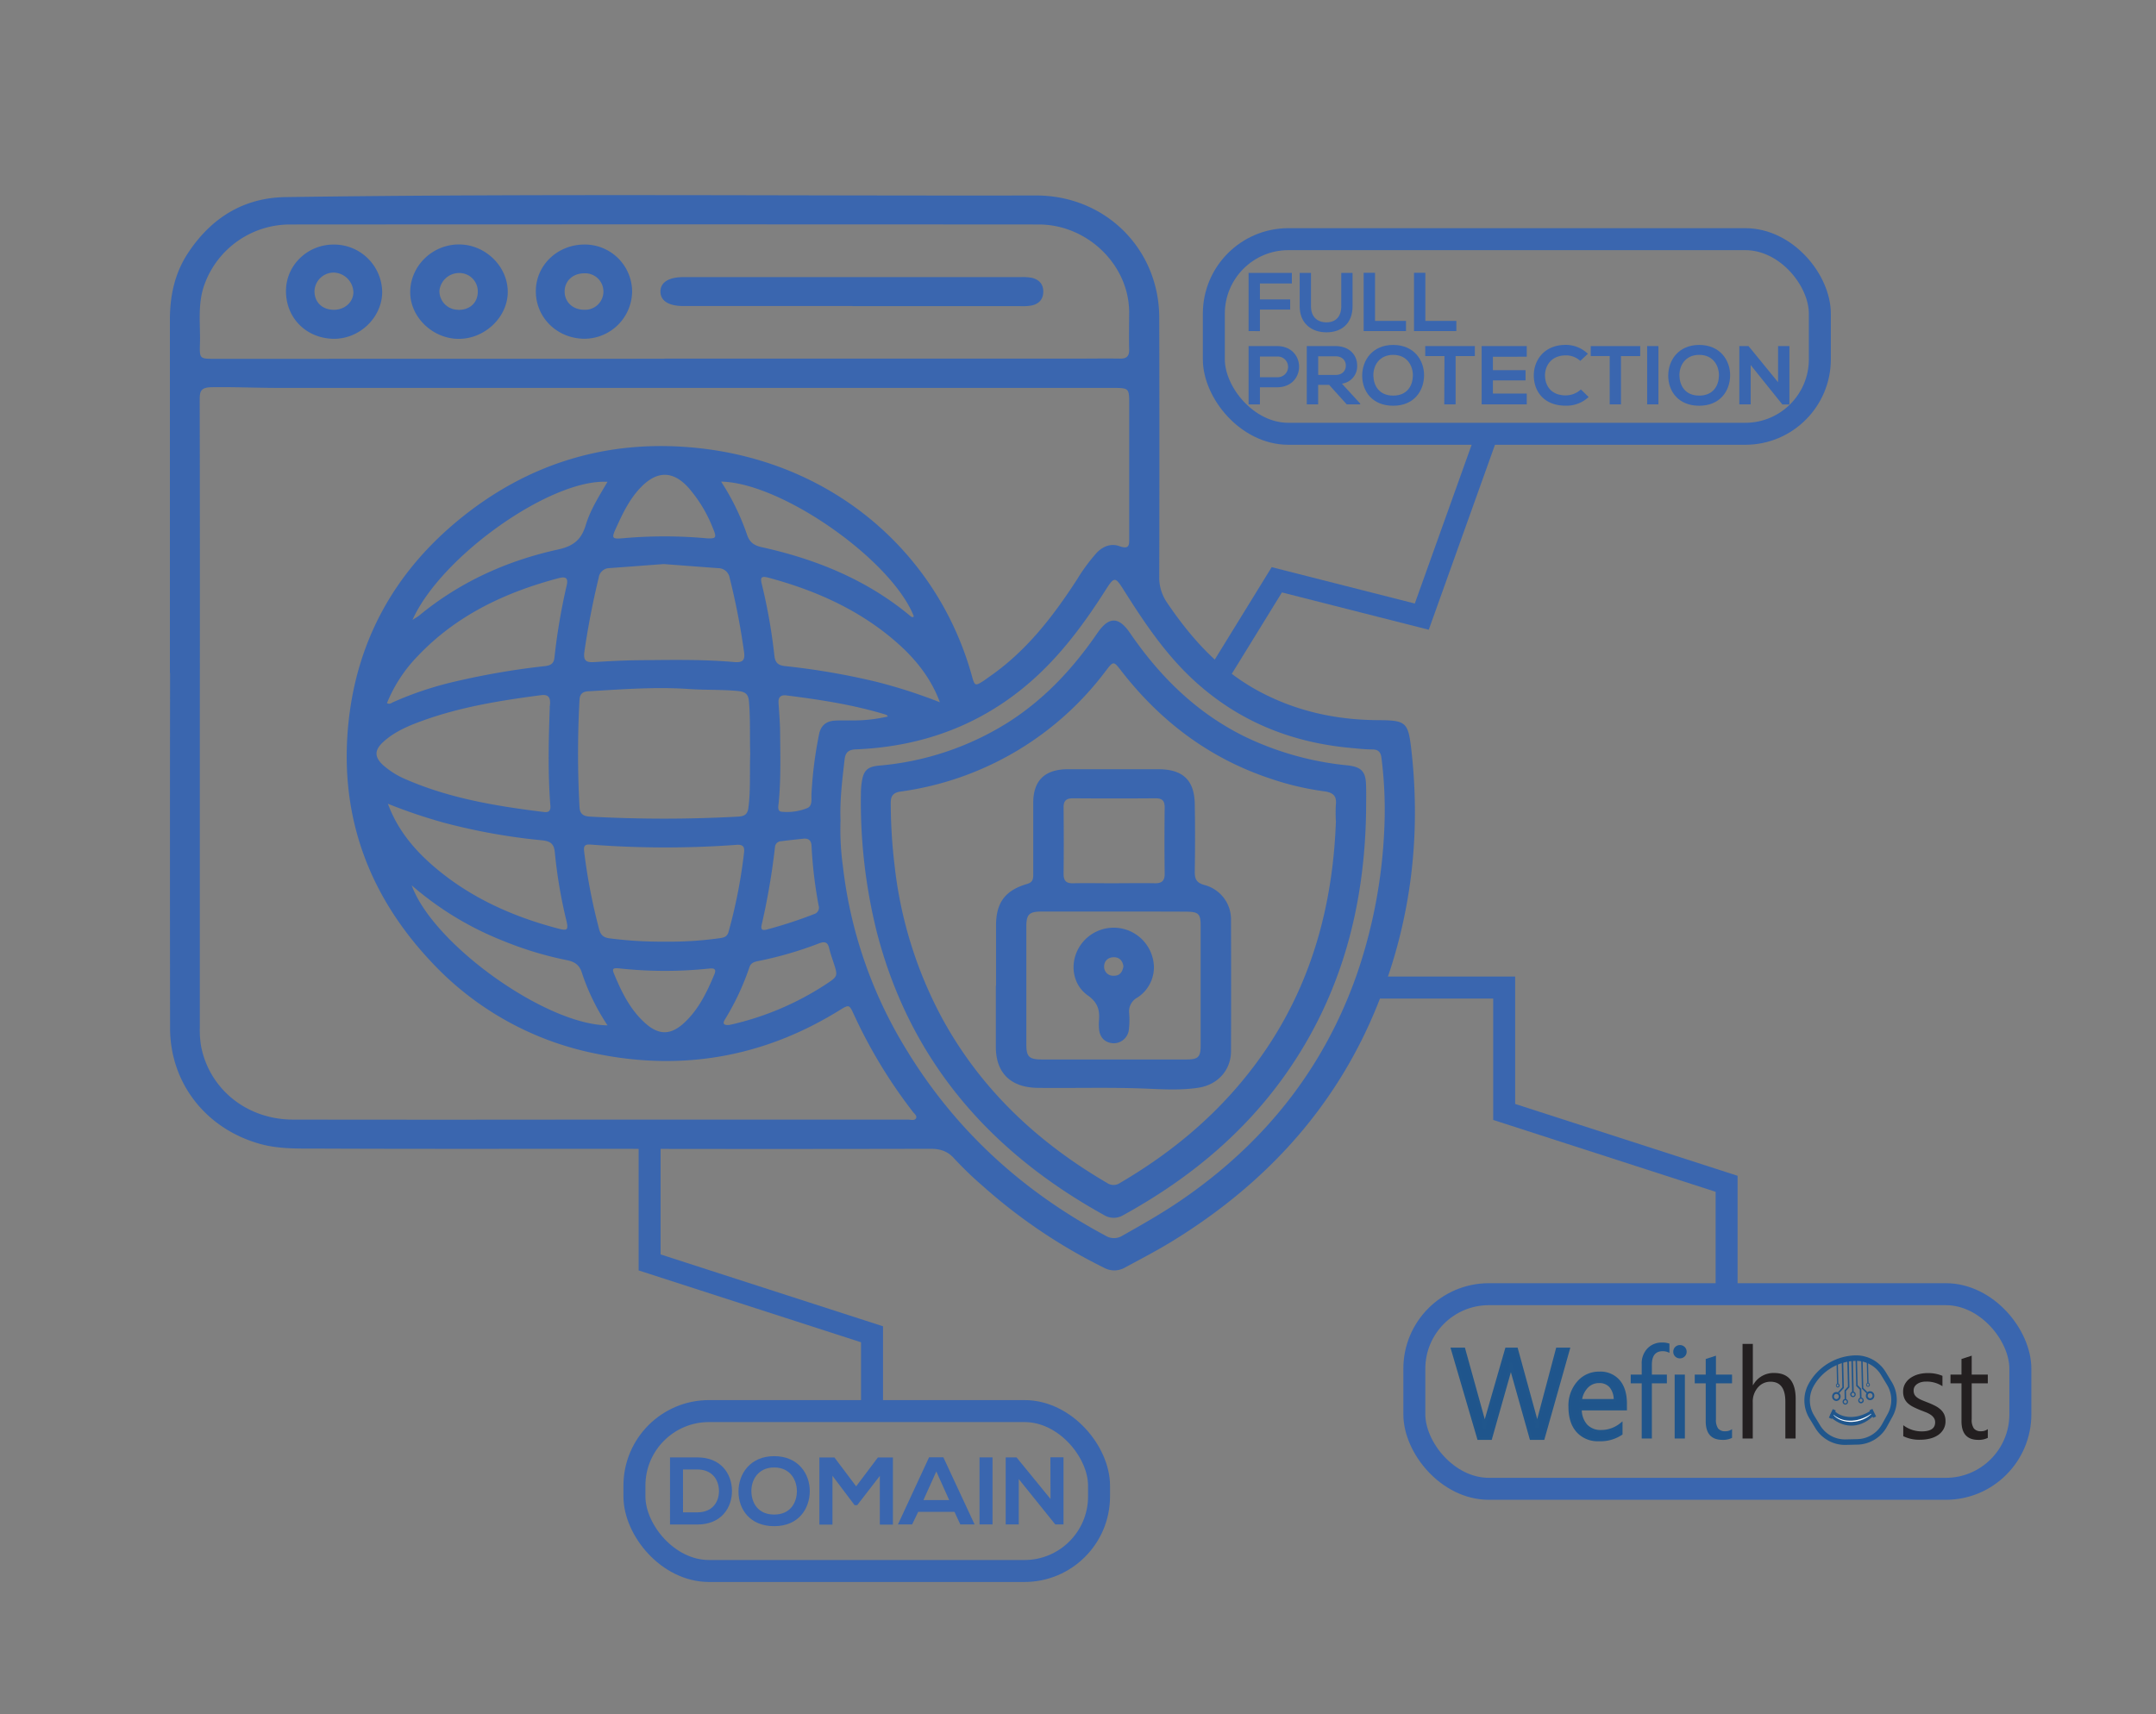 <svg xmlns="http://www.w3.org/2000/svg" id="Layer_1" data-name="Layer 1" viewBox="0 0 784.74 624.14"><rect x="0" y="0" width="784.74" height="624.14" fill="#808080" stroke="none"/><defs><style>.cls-1{fill:#3a66af;}.cls-2,.cls-6,.cls-8{fill:none;}.cls-2{stroke:#3a66af;stroke-width:8px;}.cls-2,.cls-3,.cls-6,.cls-8{stroke-miterlimit:10;}.cls-3,.cls-4{fill:#1f558c;}.cls-3,.cls-6,.cls-8{stroke:#20568c;}.cls-5{fill:#231f20;}.cls-6{stroke-width:2px;}.cls-7{fill:#fff;}.cls-8{stroke-width:1.2px;}</style></defs><title>Domain Checker_Image-04-03</title><path class="cls-1" d="M61.84,245q0-64.32,0-128.63c0-8.52,1.69-16.71,6.43-24C76.52,79.73,88.22,72,103.9,71.76c91.08-1.3,182.16-.43,273.23-.59,25.26,0,44.75,19.5,44.81,44.44q.12,47.12,0,94.23a16.1,16.1,0,0,0,2.85,9.58c8.92,13.16,19.33,24.78,33.84,32.47,13.39,7.09,27.78,10.23,43,10.3,10,.05,10.87.73,12,10.18,3.81,32.7-.25,64.44-12.88,95-14.87,36-40.15,63.63-73.78,84.35-5.68,3.5-11.59,6.57-17.46,9.74a7.79,7.79,0,0,1-7.76.05,197.12,197.12,0,0,1-44.13-29.79,131.15,131.15,0,0,1-10.37-10c-2.42-2.69-5.09-3.48-8.66-3.47q-58.59.13-117.19,0c-35.42,0-70.84.08-106.26-.08-6.91,0-13.91.17-20.69-1.76-19.63-5.58-32.53-22.15-32.55-42.14q-.08-64.64,0-129.28Zm10.89,15.9h0q0,56.55,0,113.09a36.17,36.17,0,0,0,.46,6.91c3.05,15.72,16.75,26.7,33.45,26.72q54,.08,108,0,57.93,0,115.84,0c1,0,2.31.47,2.89-.42s-.6-1.75-1.17-2.5a182.72,182.72,0,0,1-21.38-35.29c-1.75-3.82-1.78-3.74-5.42-1.5-27.24,16.82-56.75,22.17-88.33,15.73a111.58,111.58,0,0,1-60.5-33.89c-23.27-24.92-33.34-54.34-29.62-87.69,3.23-28.92,16.48-53.2,39.33-72.22,25.62-21.33,55.54-30.43,89-26.58,48.15,5.55,86,37.87,98.49,82.89,1,3.63,1.19,3.7,4.35,1.64.47-.31.92-.64,1.39-1C373.33,237.4,383.15,224.63,392,211a66.22,66.22,0,0,1,7.12-9.68c2.29-2.43,5.22-3.58,8.32-2.48,3.76,1.34,3.57-.58,3.57-3,0-16.2,0-32.41,0-48.61,0-6,0-6-6.38-6l-303.09,0c-8.17,0-16.34-.38-24.52-.25-3.94.06-4.34,1.45-4.33,4.61Q72.8,203.21,72.73,260.92ZM241.92,130.61v-.05H392.61c5,0,10-.09,15,0,2.54.06,3.43-.94,3.38-3.33-.11-4.63,0-9.26,0-13.89-.25-17.06-15.25-31.6-32.93-31.61q-136.17-.09-272.35,0a33.1,33.1,0,0,0-31.34,22c-2.55,7.12-1.37,14.42-1.6,21.65-.16,5.26,0,5.26,5.48,5.26Zm64,168.22a98,98,0,0,0,.88,16.57,162.63,162.63,0,0,0,22.82,66.29c17.68,29.25,42.08,51.79,72.68,68.14a5.81,5.81,0,0,0,6.32,0c7.08-4,14.15-8,20.86-12.57,30.57-20.81,52.28-48.08,64.35-82.42a186.58,186.58,0,0,0,10-52.48,150.26,150.26,0,0,0-1-26.39c-.26-2.11-1.09-3.12-3.43-3.12-2.61,0-5.22-.31-7.83-.55-21.81-2-40.92-9.82-56.91-24.5-10.28-9.43-17.92-20.77-25.24-32.35-3.62-5.74-3.72-5.81-7.41,0-7.05,11-14.74,21.5-24.4,30.5-18.46,17.17-40.68,25.86-66.15,26.88-2.84.12-3.78,1.31-4.05,3.74C306.58,283.86,305.64,291.18,305.93,298.83Zm-32.86-24.49c-.2-6.47.1-12.75-.46-19-.22-2.49-1.19-3.49-4-3.76-5.91-.58-11.83-.31-17.73-.72-12.3-.86-24.56.12-36.82.82-2.14.13-3,1.14-3.12,3.12a356.58,356.58,0,0,0,0,39c.13,2.47,1.29,3.37,3.84,3.51a492.31,492.31,0,0,0,53.92,0c2.35-.13,3.43-.89,3.72-3.25C273.27,287.36,272.8,280.75,273.07,274.34Zm-73-16.91c.7-4.16-1-4.62-3.24-4.32-14.34,1.88-28.6,4.16-42.24,9-5.45,1.94-10.85,4.11-15.15,8.07-3.22,3-3.16,5.5.09,8.46a30.76,30.76,0,0,0,8.62,5.28c15.89,6.84,32.81,9.62,49.89,11.72,1.93.24,2.42-.71,2.29-2.32C199.35,280.9,199.72,268.47,200.11,257.43Zm41.5-52.07c-6.56.49-13.14,1-19.72,1.47a4,4,0,0,0-3.92,3.48q-3.24,13.35-5.21,26.95c-.49,3.42.76,4,3.77,3.78,5.33-.34,10.68-.62,16-.67,11.61-.11,23.23-.36,34.81.67,3.21.29,3.93-.85,3.52-3.73a255.33,255.33,0,0,0-5.23-26.95,4.23,4.23,0,0,0-4.28-3.51Zm.49,137.47a131.86,131.86,0,0,0,19.78-1.24c1.59-.19,2.85-.54,3.32-2.24a185.84,185.84,0,0,0,5.69-29.15c.21-1.92-.48-2.78-2.72-2.62a351.33,351.33,0,0,1-53.11-.09c-2-.16-2.65.37-2.41,2.38a207,207,0,0,0,5.5,28.53c.58,2.15,1.69,3,4,3.26A147.39,147.39,0,0,0,242.1,342.83ZM140.84,256c1,.48,1.55,0,2.14-.31a124,124,0,0,1,22.22-7.46,277.17,277.17,0,0,1,33.26-5.73c1.95-.24,3.12-.92,3.34-3a220.63,220.63,0,0,1,4.47-26.39c.69-3-.67-3.22-3.12-2.57-19.45,5.18-37,13.52-50.91,28.12A53.27,53.27,0,0,0,140.84,256Zm.35,36.64c3.18,8.65,8.64,15.62,15.37,21.64,13.33,11.92,29.25,19.23,46.63,23.79,3.39.89,3.76.49,2.94-3a177.93,177.93,0,0,1-4.19-24.75c-.27-3.1-1.6-4.07-4.61-4.38a222.1,222.1,0,0,1-35.85-6.44A192.89,192.89,0,0,1,141.19,292.63ZM342.1,255.68c-3.06-8.28-8.24-15-14.68-20.86-13.63-12.33-30-19.75-47.81-24.52-2.57-.68-2.91,0-2.34,2.32a202.3,202.3,0,0,1,4.58,26c.29,2.59,1.26,3.59,3.89,3.89A258,258,0,0,1,319,248.23,190.81,190.81,0,0,1,342.1,255.68Zm-191.94-30c1.25-.81,1.85-1.12,2.36-1.54,14.78-12.2,31.91-20,50.69-24.1,5.74-1.27,8.45-3.75,10-8.9,1.67-5.56,4.88-10.56,7.9-15.72C200.56,174.26,160.59,202.43,150.16,225.64Zm-.29,96.71c7.83,21.47,48.83,50.73,71.26,50.91a78.84,78.84,0,0,1-9.34-19.16c-.89-2.83-2.6-4-5.48-4.57a127.43,127.43,0,0,1-23.1-7A115.1,115.1,0,0,1,149.87,322.35Zm112.63-147a87.1,87.1,0,0,1,9.36,19.15c.9,2.76,2.41,4,5.34,4.66,20,4.41,38.52,12,54.24,25.15.33.28.76.56,1.18.06C324.66,204,284.65,175.78,262.5,175.34Zm60.72,85.51c-.32-.35-.43-.6-.6-.65-11.87-3.67-24.12-5.51-36.42-7.07-2.08-.26-2.94.7-2.83,2.67.22,3.51.53,7,.57,10.55.08,8.58.32,17.17-.5,25.75-.11,1.21-.65,3.26,1.08,3.38a19.7,19.7,0,0,0,9.35-1.34c1.92-.85,1.42-3.32,1.49-5.12a147.08,147.08,0,0,1,2.74-21.62c.62-3.35,2.69-5,6.09-5.11,1.71-.08,3.42-.05,5.12-.06A55.73,55.73,0,0,0,323.22,260.85Zm-58,112.31,1.81-.4a105.61,105.61,0,0,0,33.48-14.39c4.55-3,4.52-3,2.82-8.16-.55-1.67-1.14-3.35-1.54-5.06-.5-2.17-1.59-2.55-3.68-1.74A134.8,134.8,0,0,1,276,349.89c-1.34.27-2.64.61-3.18,2.12a93.26,93.26,0,0,1-9,19.22C263,372.58,263.33,373.3,265.25,373.16ZM257.36,196c3.33.13,3.58-.21,2.08-3.81a50.29,50.29,0,0,0-8.93-14.71c-5.46-6-11.13-6.15-16.9-.42-4.44,4.41-7,9.95-9.52,15.49-1.53,3.38-1.3,3.76,2.67,3.41A169.09,169.09,0,0,1,257.36,196ZM225.22,352.55c-2.18-.16-2.5.13-1.65,2.16,2.63,6.35,5.62,12.51,10.82,17.38s9.65,5,14.82.13,8.11-11.07,10.78-17.41c.76-1.8.21-2.4-1.79-2.19A154.07,154.07,0,0,1,225.22,352.55Zm67.21-47.21c-2.71.3-5.42.57-8.12.93a2.28,2.28,0,0,0-2.23,2.11,251.75,251.75,0,0,1-4.85,28.31c-.39,1.74.18,2.18,1.95,1.71a165.12,165.12,0,0,0,17.11-5.59,2.47,2.47,0,0,0,1.67-3.15,160.27,160.27,0,0,1-2.57-21.61C295.33,306.16,294.48,305.16,292.43,305.34Z"></path><path class="cls-1" d="M310.26,111.42h-61.5c-5.37,0-8.36-1.89-8.37-5.26s3-5.27,8.36-5.27l122.66,0a19,19,0,0,1,4.07.24c2.77.62,4.32,2.37,4.25,5.21-.06,2.69-1.62,4.31-4.23,4.88a19.13,19.13,0,0,1-4.08.24H310.26Z"></path><path class="cls-1" d="M166.92,89c9.51-.09,17.72,7.7,17.89,17s-8.27,17.4-17.83,17.37c-9.41,0-17.58-7.8-17.67-16.8C149.21,97,157.2,89.06,166.92,89Zm-.33,23.8c4.11.19,7.1-2.33,7.3-6.16a6.69,6.69,0,0,0-6.64-7.24,7.22,7.22,0,0,0-7.31,6.43A6.8,6.8,0,0,0,166.59,112.77Z"></path><path class="cls-1" d="M230.08,106.1a17.41,17.41,0,0,1-17.38,17.23c-9.9-.06-17.68-7.68-17.67-17.3,0-9.4,7.79-16.94,17.59-17A17.21,17.21,0,0,1,230.08,106.1Zm-17.45,6.67a6.64,6.64,0,1,0,0-13.26c-4.18,0-7.21,2.87-7.11,6.79C205.59,110.06,208.61,112.79,212.63,112.77Z"></path><path class="cls-1" d="M139.11,106.35c-.05,9.26-8.26,17.12-17.72,17-10-.18-17.37-7.65-17.3-17.51.06-9.39,8-17,17.71-16.8A17.51,17.51,0,0,1,139.11,106.35Zm-17.58,6.44c4,0,7.12-2.83,7.1-6.49a7.39,7.39,0,0,0-7.16-7.06,7,7,0,0,0-7,6.73C114.44,110,117.26,112.78,121.53,112.79Z"></path><path class="cls-1" d="M497.23,295.2c-.49,34.59-8.88,66.95-29.26,95.86-15.39,21.83-35.63,38.43-59.24,51.41a6.76,6.76,0,0,1-7.08-.21c-42.15-23.37-70.67-56.93-82.53-103a195.74,195.74,0,0,1-5.75-51.11,25.77,25.77,0,0,1,.33-3.61c.61-4,2.07-5.41,6.14-5.79a104.8,104.8,0,0,0,46.71-15.51c13.5-8.5,24-19.83,32.86-32.73,4.15-6.06,7.74-6.11,11.84-.11,10.81,15.77,24.07,29,41.7,37.72a110.69,110.69,0,0,0,37.51,10.53c5,.55,6.59,2.21,6.75,7C497.32,288.8,497.23,292,497.23,295.2Zm-11,3.71a53.64,53.64,0,0,1,0-6c.38-3.29-1.21-4.43-4.38-4.83a102.86,102.86,0,0,1-19.2-4.52c-22.51-7.44-40.3-21-54.48-39.25-2.92-3.76-2.89-3.73-5.86.17a112.39,112.39,0,0,1-74.45,43.7c-2.61.36-3.65,1.46-3.65,4.09a194.13,194.13,0,0,0,1.39,22.74,152.73,152.73,0,0,0,16.83,54.8c13.95,26.06,34.72,45.81,60.52,60.87a4.14,4.14,0,0,0,4.71,0c16.9-9.9,31.88-21.95,44.29-36.88C475,366.16,485,334,486.25,298.91Z"></path><path class="cls-1" d="M362.54,358.87c0-7.38,0-14.77,0-22.15.05-8.08,3.34-12.57,11.26-14.88,2.32-.68,2.28-2.07,2.28-3.76,0-8.59,0-17.19,0-25.78,0-8.17,4.22-12.22,12.62-12.25q16.39,0,32.8,0c9,0,13.22,3.92,13.37,12.66.15,8.26.13,16.53,0,24.8,0,2.57.67,3.87,3.44,4.68a12.92,12.92,0,0,1,9.75,12.91q.09,23.81,0,47.61c0,6.87-4.82,12.23-11.83,13.3-6.11.94-12.3.63-18.42.36-13.32-.57-26.64-.15-40-.3-9.79-.1-15.25-5.27-15.34-14.7,0-3.75,0-7.5,0-11.25V358.87Zm43-27c-8.77,0-17.54,0-26.31,0-4.65,0-5.65,1-5.66,5.43q0,21.49,0,43c0,4.43,1,5.42,5.66,5.43q26.31,0,52.62,0c4.27,0,5.15-.87,5.16-5.12q0-21.82,0-43.64c0-4.27-.79-5-5.19-5.05C423.08,331.86,414.31,331.89,405.54,331.88Zm-.22-10.3h0c5,0,10-.09,15,0,2.67.07,3.63-1,3.6-3.51q-.15-12,0-24.1c0-2.41-.86-3.34-3.37-3.32q-15,.12-30,0c-2.5,0-3.45.94-3.43,3.33.08,8,.1,16.08,0,24.11,0,2.53.85,3.58,3.56,3.5C395.54,321.48,400.43,321.58,405.32,321.58Z"></path><path class="cls-1" d="M420,352.54a13.15,13.15,0,0,1-6,10.64,5.7,5.7,0,0,0-3,5.77,30,30,0,0,1-.12,5.92,5.54,5.54,0,0,1-5.79,4.95c-3.07-.24-4.92-2.24-5.09-5.54a19.39,19.39,0,0,1,0-2.64c.35-3.78-.39-6.65-4.05-9.22-5.52-3.89-6.58-11.31-3.47-17a14.65,14.65,0,0,1,27.53,7.1Zm-11.09-.71c-.25-1.8-1.24-3.25-3.34-3.32s-3.7,1.23-3.69,3.41a3.25,3.25,0,0,0,3.46,3.32C407.49,355.31,408.54,354,408.9,351.83Z"></path><polyline class="cls-2" points="317.4 510.71 317.4 485.78 236.45 459.62 236.45 414.34"></polyline><polyline class="cls-2" points="628.45 471.04 628.45 430.99 547.49 404.83 547.49 359.55 497.26 359.55"></polyline><polyline class="cls-2" points="541.38 157.77 517.5 224.5 464.73 211.09 442.1 247.84"></polyline><rect class="cls-2" x="441.81" y="87.07" width="220.58" height="70.86" rx="27.14"></rect><path class="cls-1" d="M454.46,120.54V99.35h15.75v3.85H458.59V109h11v3.7h-11v7.85Z"></path><path class="cls-1" d="M492.3,99.35V111.5c0,6.28-4,9.49-9.49,9.49-5.27,0-9.75-3.09-9.75-9.49V99.35h4.11V111.5c0,3.82,2.25,5.86,5.67,5.86s5.36-2.22,5.36-5.86V99.35Z"></path><path class="cls-1" d="M500.48,99.32v17.52h11.27v3.7H496.34V99.32Z"></path><path class="cls-1" d="M518.8,99.32v17.52h11.28v3.7H514.67V99.32Z"></path><path class="cls-1" d="M464.79,141h-6.2v6.24h-4.13V126l10.33,0C475.51,126,475.54,141,464.79,141Zm-6.2-3.67h6.2a3.77,3.77,0,1,0,0-7.52h-6.2Z"></path><path class="cls-1" d="M495.09,147.21h-4.92l-6.39-7.09h-4v7.09h-4.14V126c3.48,0,7,0,10.44,0,5.17,0,7.89,3.36,7.89,7a6.34,6.34,0,0,1-5.54,6.67l6.64,7.25ZM479.8,129.72v6.79h6.3c2.63,0,3.76-1.7,3.76-3.4s-1.16-3.39-3.76-3.39Z"></path><path class="cls-1" d="M518.33,136.72c-.06,5.49-3.54,11-11.24,11s-11.28-5.37-11.28-10.95,3.69-11.19,11.28-11.19S518.39,131.17,518.33,136.72Zm-18.45.09c.09,3.49,2,7.22,7.21,7.22s7.11-3.76,7.17-7.25-2-7.58-7.17-7.58S499.79,133.23,499.88,136.81Z"></path><path class="cls-1" d="M525.76,129.63h-7V126h18.05v3.64h-7v17.58h-4.13Z"></path><path class="cls-1" d="M555.7,147.21H539.29V126H555.7v3.88H543.39v4.88h11.88v3.73H543.39v4.79H555.7Z"></path><path class="cls-1" d="M578.23,144.54a11.75,11.75,0,0,1-8.33,3.16c-8.15,0-11.6-5.43-11.63-10.95s3.7-11.19,11.63-11.19a11.54,11.54,0,0,1,8.05,3.25l-2.76,2.58a7.65,7.65,0,0,0-5.29-2c-5.3,0-7.59,3.82-7.55,7.37s2.13,7.19,7.55,7.19a8.19,8.19,0,0,0,5.51-2.16Z"></path><path class="cls-1" d="M585.9,129.63H579V126h18v3.64h-7v17.58H585.9Z"></path><path class="cls-1" d="M599.53,147.21V126h4.1v21.22Z"></path><path class="cls-1" d="M629.73,136.72c-.06,5.49-3.54,11-11.25,11s-11.28-5.37-11.28-10.95,3.7-11.19,11.28-11.19S629.79,131.17,629.73,136.72Zm-18.45.09c.09,3.49,2,7.22,7.2,7.22s7.11-3.76,7.18-7.25-2-7.58-7.18-7.58S611.18,133.23,611.28,136.81Z"></path><path class="cls-1" d="M647.18,126h4.13v21.25h-2.57v0L637.21,132.9v14.31h-4.13V126h3.35l10.75,13.16Z"></path><rect class="cls-2" x="514.79" y="471.18" width="220.58" height="70.86" rx="27.14"></rect><path class="cls-1" d="M266.42,542.61c.11,6.18-3.79,12.43-12.63,12.43h-9.92V530.6h9.92C262.45,530.6,266.31,536.57,266.42,542.61Zm-17.82,8h5.19c5.74,0,8-4.05,7.9-8-.11-3.8-2.41-7.61-7.9-7.61H248.6Z"></path><path class="cls-1" d="M294.74,543c-.07,6.32-4.08,12.64-12.95,12.64s-13-6.18-13-12.61,4.26-12.88,13-12.88S294.81,536.57,294.74,543Zm-21.25.1c.11,4,2.34,8.31,8.3,8.31S290,547,290.05,543s-2.31-8.73-8.26-8.73S273.38,538.94,273.49,543.06Z"></path><path class="cls-1" d="M320.24,537.34,312,548h-.94L303,537.3v17.77h-4.76V530.63h5.48l7.9,10.51,7.91-10.51H325v24.44h-4.76Z"></path><path class="cls-1" d="M347.41,550.43H334.2L332,555h-5.16l11.33-24.44h5.19L354.73,555h-5.2Zm-6.61-14.7-4.69,10.41h9.38Z"></path><path class="cls-1" d="M356.53,555V530.6h4.73V555Z"></path><path class="cls-1" d="M382.32,530.56h4.77V555h-3v0l-13.28-16.51V555h-4.76V530.6H370l12.37,15.15Z"></path><rect class="cls-2" x="230.92" y="513.74" width="169.11" height="58.22" rx="27.14"></rect><path class="cls-3" d="M570.91,491.14l-9.2,32.58h-4.47l-6.7-23.81a14.69,14.69,0,0,1-.53-3.32h-.09a17,17,0,0,1-.59,3.27l-6.75,23.86h-4.42l-9.55-32.58h4.21l6.93,25a17.31,17.31,0,0,1,.54,3.27h.11a19.32,19.32,0,0,1,.71-3.27l7.2-25H552l6.9,25.17a17.63,17.63,0,0,1,.55,3.05h.09a17.92,17.92,0,0,1,.61-3.14l6.66-25.08Z"></path><path class="cls-3" d="M591.67,513H575.25a8.63,8.63,0,0,0,2.09,6,7.19,7.19,0,0,0,5.49,2.12,11.49,11.49,0,0,0,7.23-2.59V522a13.55,13.55,0,0,1-8.11,2.22,9.81,9.81,0,0,1-7.75-3.17q-2.82-3.17-2.82-8.91a12.74,12.74,0,0,1,3.08-8.85,9.87,9.87,0,0,1,7.65-3.42,8.73,8.73,0,0,1,7.06,2.95c1.67,2,2.5,4.71,2.5,8.2Zm-3.82-3.16a7.57,7.57,0,0,0-1.55-5,5.28,5.28,0,0,0-4.26-1.79,6,6,0,0,0-4.48,1.88,8.62,8.62,0,0,0-2.27,4.93Z"></path><path class="cls-4" d="M607.64,492.55a5,5,0,0,0-2.48-.61c-2.6,0-3.91,1.64-3.91,4.93v3.59h5.46v3.18h-5.46v20.08h-3.7V503.64h-4v-3.18h4v-3.78a7.84,7.84,0,0,1,2.11-5.78,7.16,7.16,0,0,1,5.27-2.12,7.39,7.39,0,0,1,2.71.41Z"></path><path class="cls-4" d="M611.45,494.55a2.39,2.39,0,0,1-1.71-.68,2.31,2.31,0,0,1-.7-1.73,2.37,2.37,0,0,1,2.41-2.43,2.42,2.42,0,0,1,1.74.69,2.35,2.35,0,0,1,.71,1.74,2.29,2.29,0,0,1-.71,1.7A2.4,2.4,0,0,1,611.45,494.55Zm1.81,29.17h-3.72V500.46h3.72Z"></path><path class="cls-4" d="M630.43,523.49a7.18,7.18,0,0,1-3.47.73q-6.12,0-6.11-6.82V503.64h-4v-3.18h4v-5.68l3.72-1.21v6.89h5.86v3.18h-5.86v13.1a5.42,5.42,0,0,0,.8,3.34,3.16,3.16,0,0,0,2.63,1,3.94,3.94,0,0,0,2.43-.77Z"></path><path class="cls-5" d="M653.56,523.72h-3.73V510.31q0-7.26-5.41-7.26a5.92,5.92,0,0,0-4.59,2.1,7.83,7.83,0,0,0-1.86,5.39v13.18h-3.72V489.28H638v15h.09a8.46,8.46,0,0,1,7.64-4.41q7.86,0,7.86,9.47Z"></path><path class="cls-5" d="M692.75,522.88v-4a11,11,0,0,0,6.7,2.25q4.9,0,4.9-3.27a2.84,2.84,0,0,0-.42-1.58,4.11,4.11,0,0,0-1.13-1.15,9.43,9.43,0,0,0-1.68-.9L699,513.4a28.76,28.76,0,0,1-2.72-1.23,8.3,8.3,0,0,1-2-1.41,5.26,5.26,0,0,1-1.18-1.79,6.16,6.16,0,0,1-.4-2.34,5.53,5.53,0,0,1,.75-2.89,6.6,6.6,0,0,1,2-2.11,9.27,9.27,0,0,1,2.85-1.29,12.58,12.58,0,0,1,3.31-.43,13.27,13.27,0,0,1,5.4,1v3.77a10.53,10.53,0,0,0-5.9-1.68,6.89,6.89,0,0,0-1.89.23,4.79,4.79,0,0,0-1.44.67,3.16,3.16,0,0,0-.93,1,2.7,2.7,0,0,0-.33,1.33,3.19,3.19,0,0,0,.33,1.52,3.39,3.39,0,0,0,1,1.09,7.5,7.5,0,0,0,1.55.86c.6.26,1.29.54,2.06.84a29.87,29.87,0,0,1,2.78,1.22,9.32,9.32,0,0,1,2.09,1.41,5.69,5.69,0,0,1,1.33,1.8,5.82,5.82,0,0,1,.46,2.43,5.72,5.72,0,0,1-.76,3,6.59,6.59,0,0,1-2,2.11,9.33,9.33,0,0,1-2.93,1.25,14.18,14.18,0,0,1-3.48.41A13.21,13.21,0,0,1,692.75,522.88Z"></path><path class="cls-5" d="M723.52,523.49a7.21,7.21,0,0,1-3.47.73q-6.12,0-6.11-6.82V503.64h-4v-3.18h4v-5.68l3.72-1.21v6.89h5.86v3.18h-5.86v13.1a5.42,5.42,0,0,0,.8,3.34,3.16,3.16,0,0,0,2.63,1,3.94,3.94,0,0,0,2.43-.77Z"></path><path class="cls-6" d="M675.34,494.46h0a19,19,0,0,0-16.17,9.86h0a11.54,11.54,0,0,0,.28,11.55l2.22,3.64a11.55,11.55,0,0,0,10.14,5.54l4.26-.1a11.55,11.55,0,0,0,9.86-6l2.05-3.74a11.57,11.57,0,0,0-.28-11.55L685.48,500A11.58,11.58,0,0,0,675.34,494.46Z"></path><path class="cls-6" d="M681.64,514.3c-4.27,4.53-9.77,5-14.34,1.16-.25-.21,0-.41.26-.55,3.71,2.9,9.44,2.55,14.08-.61"></path><path class="cls-7" d="M681.64,514.3c-3.93,4.31-11.16,4.41-14.36.83-.22-.25-.17,0,.06-.08,3.72,3.27,9.67,2.8,14.3-.75"></path><line class="cls-8" x1="667.64" y1="513.27" x2="666.22" y2="516.37"></line><line class="cls-8" x1="680.97" y1="513.2" x2="682.31" y2="515.95"></line><path class="cls-4" d="M677.55,509.14l-.55,0-.08-3.22-1.3-1.32-.25-10.29a4.73,4.73,0,0,1,.53,0l.24,10,1.32,1.31Z"></path><polygon class="cls-4" points="672.91 494.39 673.16 505.07 671.9 506.45 671.97 509.43 671.97 509.64 671.45 509.66 671.44 509.39 671.37 506.22 672.61 504.82 672.36 494.48 672.91 494.39"></polygon><path class="cls-4" d="M674.7,506.86h-.55l-.3-12.56a1.54,1.54,0,0,1,.55,0Z"></path><path class="cls-4" d="M679.37,507.28l-1.68-1.71-.26-10.89a1.1,1.1,0,0,1,.52.12l.25,10.52,1.36,1.37.18.18Z"></path><path class="cls-4" d="M669.35,507.22l-.47-.26.43-.47,1.26-1.41-.24-10.1a3.63,3.63,0,0,1,.54-.15l.25,10.48-1.43,1.59Z"></path><path class="cls-4" d="M672.64,510.39a1,1,0,0,0-.67-1,.78.78,0,0,0-.33-.07.75.75,0,0,0-.2,0,1.07,1.07,0,0,0-.77,1.05,1,1,0,0,0,1,1A1,1,0,0,0,672.64,510.39Zm-1.52,0a.59.59,0,0,1,.53-.62.6.6,0,0,1,.57.6.58.58,0,0,1-.54.59A.57.57,0,0,1,671.12,510.43Z"></path><path class="cls-4" d="M675.44,507.69a1,1,0,0,0-.74-1,1.37,1.37,0,0,0-.28-.05,1.31,1.31,0,0,0-.27.06,1,1,0,1,0,1.29,1Zm-1.54,0a.6.6,0,0,1,.53-.62.63.63,0,0,1,.59.6.59.59,0,0,1-.56.59A.57.57,0,0,1,673.9,507.72Z"></path><path class="cls-4" d="M669.12,503.8h-.48l-.2-8.62a2.15,2.15,0,0,1,.47-.25Z"></path><path class="cls-4" d="M669.58,504.42a.71.71,0,0,0-.46-.68l0,0a1.5,1.5,0,0,0-.2,0c-.08,0-.13,0-.18,0l-.05,0a.74.74,0,0,0,.26,1.42A.7.7,0,0,0,669.58,504.42Zm-1.07,0a.4.4,0,0,1,.36-.43.43.43,0,0,1,0,.85A.4.4,0,0,1,668.51,504.44Z"></path><path class="cls-4" d="M679.43,494.17l.22,9.39h.46l-.21-8.95A6.29,6.29,0,0,0,679.43,494.17Z"></path><path class="cls-4" d="M680.59,504.16a.69.69,0,0,0-.49-.68.08.08,0,0,0-.05,0,.31.31,0,0,0-.17,0,.74.74,0,0,0-.18,0l0,0a.72.72,0,0,0-.46.7.7.7,0,0,0,.71.72A.71.71,0,0,0,680.59,504.16Zm-1.09,0a.4.4,0,1,1,.79,0,.4.4,0,1,1-.79,0Z"></path><path class="cls-4" d="M678.34,509.84a1,1,0,0,0-.8-1,1.79,1.79,0,0,1-.23,0,1.83,1.83,0,0,0-.32.07,1.05,1.05,0,0,0-.62,1,1,1,0,1,0,2,0Zm-1.55,0a.6.6,0,0,1,.53-.62.59.59,0,0,1,.59.6.57.57,0,0,1-.56.59A.59.59,0,0,1,676.79,509.87Z"></path><path class="cls-4" d="M682.22,508.08a1.57,1.57,0,0,0-1.59-1.57,1.34,1.34,0,0,0-.82.26,1.75,1.75,0,0,0-.53.68,1.49,1.49,0,0,0-.14.7,1.58,1.58,0,0,0,1.56,1.62A1.61,1.61,0,0,0,682.22,508.08Zm-2.41.06a.88.88,0,0,1,.83-.93.9.9,0,0,1,.92.88.92.92,0,0,1-.87,1A.91.91,0,0,1,679.81,508.14Z"></path><path class="cls-4" d="M669.94,508.37a1.57,1.57,0,0,0-1.59-1.57,1.4,1.4,0,0,0-.82.26,1.82,1.82,0,0,0-.53.68,1.51,1.51,0,0,0-.14.7,1.59,1.59,0,0,0,1.56,1.62A1.61,1.61,0,0,0,669.94,508.37Zm-2.41.06a.88.88,0,0,1,.83-.93.9.9,0,0,1,.92.89.91.91,0,0,1-.87,1A.9.9,0,0,1,667.53,508.43Z"></path></svg>